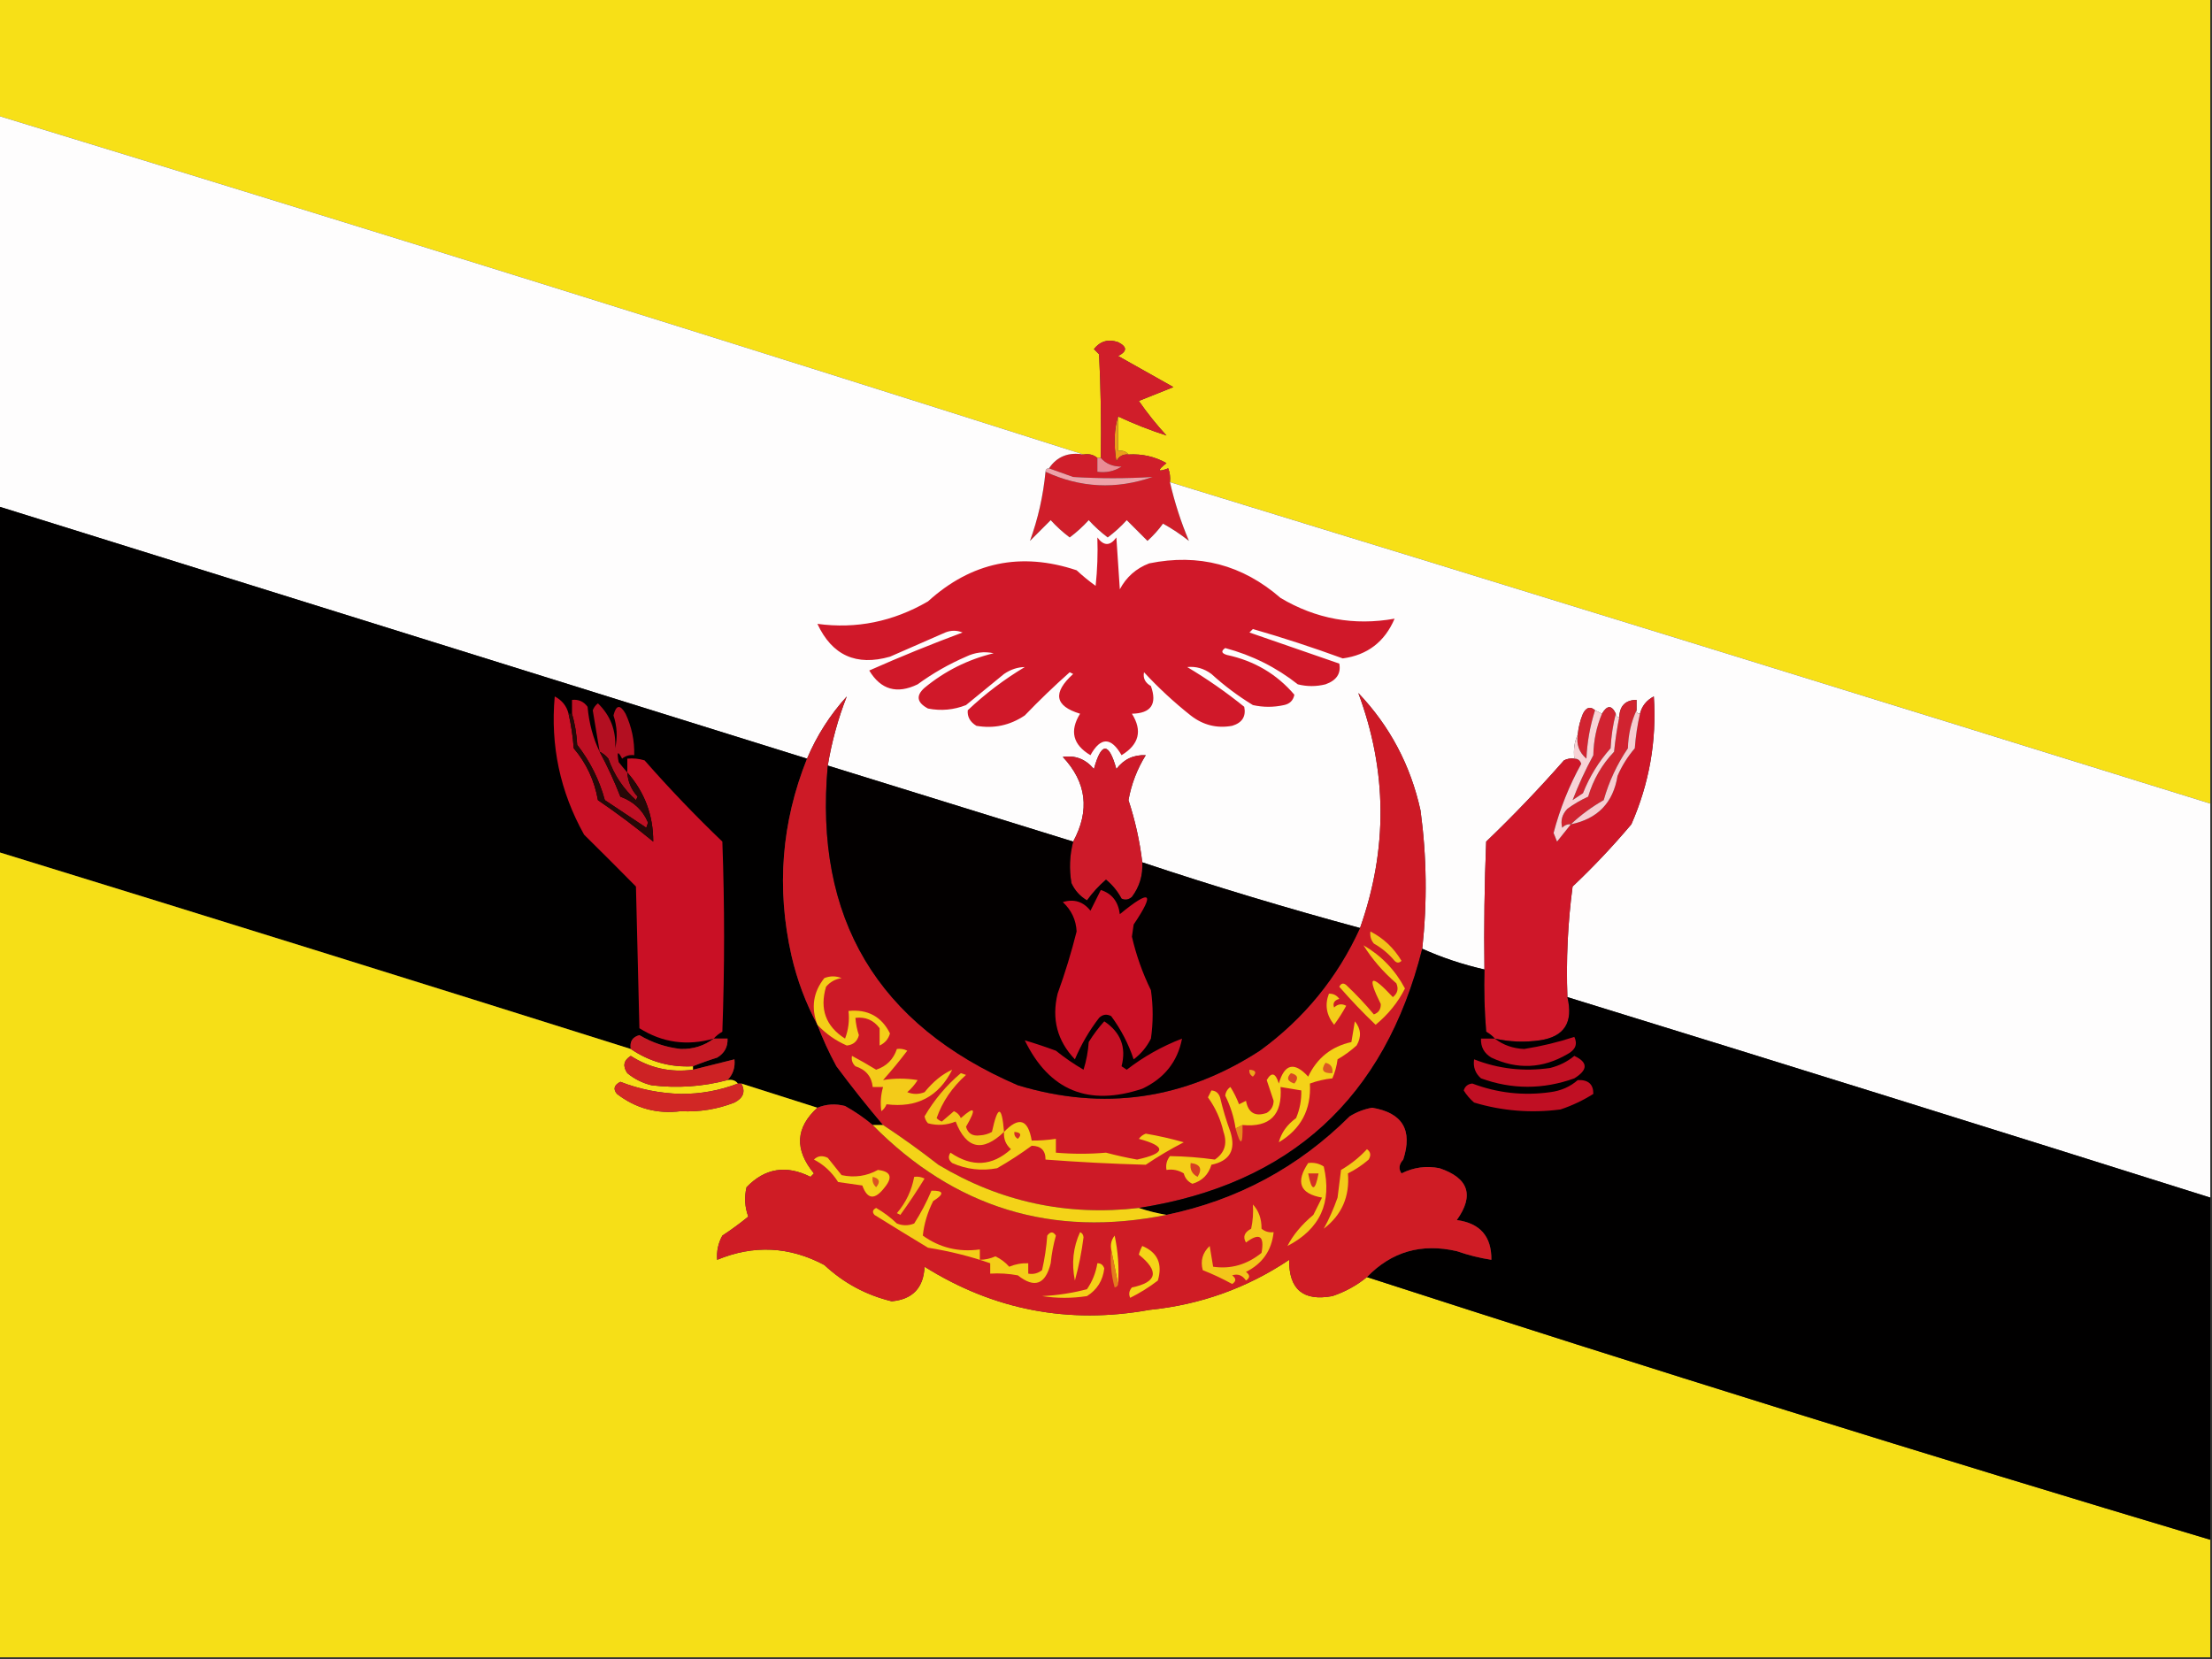 <?xml version="1.0" encoding="UTF-8"?>
<!DOCTYPE svg PUBLIC "-//W3C//DTD SVG 1.1//EN" "http://www.w3.org/Graphics/SVG/1.1/DTD/svg11.dtd">
<svg xmlns="http://www.w3.org/2000/svg" version="1.1" width="640px" height="480px" style="shape-rendering:geometricPrecision; text-rendering:geometricPrecision; image-rendering:optimizeQuality; fill-rule:evenodd; clip-rule:evenodd" xmlns:xlink="http://www.w3.org/1999/xlink">
<rect width="100%" height="100%" fill="#333333" stroke="none"/>
<g><path style="opacity:1" fill="#f7e017" d="M -0.5,-0.5 C 212.833,-0.5 426.167,-0.5 639.5,-0.5C 639.5,77.167 639.5,154.833 639.5,232.5C 539.221,201.296 438.888,170.296 338.5,139.5C 338.657,138.127 338.49,136.793 338,135.5C 334.89,136.673 334.723,136.173 337.5,134C 334.124,132.101 330.457,131.268 326.5,131.5C 325.791,130.596 324.791,130.263 323.5,130.5C 323.5,127.167 323.5,123.833 323.5,120.5C 328.144,122.665 332.811,124.499 337.5,126C 334.593,122.849 331.926,119.516 329.5,116C 332.833,114.667 336.167,113.333 339.5,112C 334.167,109 328.833,106 323.5,103C 326.167,101.667 326.167,100.333 323.5,99C 320.672,98.031 318.338,98.697 316.5,101C 317,101.5 317.5,102 318,102.5C 318.5,112.494 318.666,122.494 318.5,132.5C 318.167,132.5 317.833,132.5 317.5,132.5C 316.432,131.566 315.099,131.232 313.5,131.5C 209.111,98.261 104.444,65.594 -0.5,33.5C -0.5,22.167 -0.5,10.833 -0.5,-0.5 Z"/></g>
<g><path style="opacity:1" fill="#ea9e1b" d="M 323.5,120.5 C 323.5,123.833 323.5,127.167 323.5,130.5C 324.791,130.263 325.791,130.596 326.5,131.5C 324.876,131.36 323.71,132.027 323,133.5C 322.19,128.403 322.357,124.069 323.5,120.5 Z"/></g>
<g><path style="opacity:1" fill="#d01e2a" d="M 323.5,120.5 C 322.357,124.069 322.19,128.403 323,133.5C 323.71,132.027 324.876,131.36 326.5,131.5C 330.457,131.268 334.124,132.101 337.5,134C 334.723,136.173 334.89,136.673 338,135.5C 338.49,136.793 338.657,138.127 338.5,139.5C 339.88,145.468 341.713,151.135 344,156.5C 341.636,154.637 339.136,152.971 336.5,151.5C 335.185,153.316 333.685,154.983 332,156.5C 330,154.5 328,152.5 326,150.5C 324.316,152.351 322.483,154.018 320.5,155.5C 318.517,154.018 316.684,152.351 315,150.5C 313.316,152.351 311.483,154.018 309.5,155.5C 307.517,154.018 305.684,152.351 304,150.5C 302,152.5 300,154.5 298,156.5C 300.329,150.123 301.829,143.456 302.5,136.5C 312.608,141.174 322.942,141.674 333.5,138C 325.864,138.478 318.197,138.478 310.5,138C 308.146,137.153 305.812,136.32 303.5,135.5C 305.813,132.083 309.146,130.749 313.5,131.5C 315.099,131.232 316.432,131.566 317.5,132.5C 317.5,133.833 317.5,135.167 317.5,136.5C 320.073,136.852 322.406,136.352 324.5,135C 321.949,134.998 319.949,134.164 318.5,132.5C 318.666,122.494 318.5,112.494 318,102.5C 317.5,102 317,101.5 316.5,101C 318.338,98.697 320.672,98.031 323.5,99C 326.167,100.333 326.167,101.667 323.5,103C 328.833,106 334.167,109 339.5,112C 336.167,113.333 332.833,114.667 329.5,116C 331.926,119.516 334.593,122.849 337.5,126C 332.811,124.499 328.144,122.665 323.5,120.5 Z"/></g>
<g><path style="opacity:1" fill="#ea8c95" d="M 317.5,132.5 C 317.833,132.5 318.167,132.5 318.5,132.5C 319.949,134.164 321.949,134.998 324.5,135C 322.406,136.352 320.073,136.852 317.5,136.5C 317.5,135.167 317.5,133.833 317.5,132.5 Z"/></g>
<g><path style="opacity:1" fill="#eea2a9" d="M 302.5,136.5 C 302.5,135.833 302.833,135.5 303.5,135.5C 305.812,136.32 308.146,137.153 310.5,138C 318.197,138.478 325.864,138.478 333.5,138C 322.942,141.674 312.608,141.174 302.5,136.5 Z"/></g>
<g><path style="opacity:1" fill="#fefdfd" d="M -0.5,33.5 C 104.444,65.594 209.111,98.261 313.5,131.5C 309.146,130.749 305.813,132.083 303.5,135.5C 302.833,135.5 302.5,135.833 302.5,136.5C 301.829,143.456 300.329,150.123 298,156.5C 300,154.5 302,152.5 304,150.5C 305.684,152.351 307.517,154.018 309.5,155.5C 311.483,154.018 313.316,152.351 315,150.5C 316.684,152.351 318.517,154.018 320.5,155.5C 322.483,154.018 324.316,152.351 326,150.5C 328,152.5 330,154.5 332,156.5C 333.685,154.983 335.185,153.316 336.5,151.5C 339.136,152.971 341.636,154.637 344,156.5C 341.713,151.135 339.88,145.468 338.5,139.5C 438.888,170.296 539.221,201.296 639.5,232.5C 639.5,270.5 639.5,308.5 639.5,346.5C 577.576,326.97 515.576,307.637 453.5,288.5C 453.097,277.769 453.597,267.102 455,256.5C 460.977,250.855 466.643,244.855 472,238.5C 477.196,226.658 479.362,214.324 478.5,201.5C 476.389,202.605 475.055,204.271 474.5,206.5C 473.833,206.5 473.5,206.167 473.5,205.5C 473.5,204.5 473.5,203.5 473.5,202.5C 470.298,202.537 468.632,204.203 468.5,207.5C 467.833,207.5 467.5,207.167 467.5,206.5C 466.335,203.978 465.002,203.978 463.5,206.5C 462.833,206.167 462.167,205.833 461.5,205.5C 460.12,204.294 458.953,204.627 458,206.5C 457.187,208.436 456.687,210.436 456.5,212.5C 455.532,214.607 455.198,216.941 455.5,219.5C 454.448,219.351 453.448,219.517 452.5,220C 445.309,228.189 437.809,236.023 430,243.5C 429.5,255.829 429.333,268.162 429.5,280.5C 423.215,279.072 417.215,277.072 411.5,274.5C 412.97,261.149 412.804,247.815 411,234.5C 408.135,221.434 402.135,210.101 393,200.5C 401.396,223.037 401.563,245.704 393.5,268.5C 372.32,262.773 351.32,256.44 330.5,249.5C 329.766,243.366 328.433,237.366 326.5,231.5C 327.367,226.781 329.034,222.447 331.5,218.5C 327.975,218.346 325.141,219.679 323,222.5C 320.819,214.659 318.653,214.659 316.5,222.5C 314.105,219.631 311.105,218.464 307.5,219C 314.386,226.334 315.386,234.5 310.5,243.5C 286.833,236.167 263.167,228.833 239.5,221.5C 240.661,214.535 242.494,207.869 245,201.5C 240.154,206.848 236.32,212.848 233.5,219.5C 155.516,195.17 77.516,170.836 -0.5,146.5C -0.5,108.833 -0.5,71.167 -0.5,33.5 Z"/></g>
<g><path style="opacity:1" fill="#010000" d="M -0.5,146.5 C 77.516,170.836 155.516,195.17 233.5,219.5C 226.102,237.961 224.602,256.961 229,276.5C 230.638,283.593 233.138,290.259 236.5,296.5C 238.021,300.559 239.854,304.559 242,308.5C 246.333,314.33 250.833,319.996 255.5,325.5C 254.5,325.5 253.5,325.5 252.5,325.5C 250.036,323.43 247.369,321.596 244.5,320C 241.739,319.278 239.073,319.445 236.5,320.5C 229.251,318.196 221.917,315.863 214.5,313.5C 214.167,313.5 213.833,313.5 213.5,313.5C 212.791,312.596 211.791,312.263 210.5,312.5C 212.081,310.858 212.747,308.858 212.5,306.5C 208.5,307.5 204.5,308.5 200.5,309.5C 200.5,309.167 200.5,308.833 200.5,308.5C 202.767,307.577 205.1,306.744 207.5,306C 209.607,304.736 210.607,302.903 210.5,300.5C 209.167,300.5 207.833,300.5 206.5,300.5C 203.777,302.573 200.61,303.573 197,303.5C 192.735,303.038 188.735,301.704 185,299.5C 182.98,300.032 182.147,301.365 182.5,303.5C 121.561,284.298 60.561,265.298 -0.5,246.5C -0.5,213.167 -0.5,179.833 -0.5,146.5 Z"/></g>
<g><path style="opacity:1" fill="#d01829" d="M 317.5,155.5 C 319.357,158.018 321.19,158.018 323,155.5C 323.333,160.5 323.667,165.5 324,170.5C 325.892,166.942 328.725,164.442 332.5,163C 346.818,160.079 359.484,163.413 370.5,173C 380.762,179.096 391.762,181.096 403.5,179C 400.636,185.706 395.636,189.539 388.5,190.5C 379.866,187.338 371.2,184.505 362.5,182C 362.167,182.333 361.833,182.667 361.5,183C 370.181,186.009 378.847,189.009 387.5,192C 388.041,194.865 386.707,196.865 383.5,198C 380.833,198.667 378.167,198.667 375.5,198C 369.263,193.081 362.263,189.581 354.5,187.5C 353.226,188.359 353.392,189.026 355,189.5C 362.898,191.191 369.398,195.024 374.5,201C 374.18,202.653 373.18,203.653 371.5,204C 368.5,204.667 365.5,204.667 362.5,204C 358.217,201.385 354.217,198.385 350.5,195C 348.35,193.41 346.017,192.743 343.5,193C 349.276,196.444 354.776,200.277 360,204.5C 360.561,207.298 359.394,209.131 356.5,210C 352.091,210.805 348.091,209.805 344.5,207C 339.699,203.201 335.199,199.034 331,194.5C 330.655,196.201 331.322,197.534 333,198.5C 334.856,203.735 333.022,206.401 327.5,206.5C 330.581,211.414 329.581,215.414 324.5,218.5C 321.448,213.191 318.448,213.191 315.5,218.5C 310.412,215.48 309.412,211.48 312.5,206.5C 305.157,204.279 304.49,200.446 310.5,195C 310.167,194.833 309.833,194.667 309.5,194.5C 305.015,198.485 300.682,202.651 296.5,207C 292.211,209.877 287.544,210.877 282.5,210C 280.671,208.887 279.837,207.387 280,205.5C 285.051,200.726 290.551,196.56 296.5,193C 294.402,193.032 292.402,193.699 290.5,195C 286.833,198 283.167,201 279.5,204C 275.928,205.405 272.261,205.738 268.5,205C 265.27,203.276 264.936,201.276 267.5,199C 273.372,194.149 280.038,190.816 287.5,189C 284.743,188.416 282.077,188.75 279.5,190C 274.508,192.161 269.841,194.828 265.5,198C 259.516,200.9 254.849,199.567 251.5,194C 260.386,190.057 269.386,186.39 278.5,183C 276.833,182.333 275.167,182.333 273.5,183C 268.167,185.333 262.833,187.667 257.5,190C 247.746,192.788 240.746,189.621 236.5,180.5C 247.745,182.029 258.412,179.863 268.5,174C 281.048,162.614 295.382,159.614 311.5,165C 313.241,166.62 315.075,168.12 317,169.5C 317.499,164.845 317.666,160.179 317.5,155.5 Z"/></g>
<g><path style="opacity:1" fill="#c91025" d="M 164.5,206.5 C 165.252,209.747 165.752,213.081 166,216.5C 169.673,220.847 172.006,225.847 173,231.5C 178.512,235.257 183.846,239.257 189,243.5C 189.017,235.872 186.517,229.205 181.5,223.5C 181.5,222.167 181.5,220.833 181.5,219.5C 183.199,219.34 184.866,219.506 186.5,220C 193.691,228.189 201.191,236.023 209,243.5C 209.667,261.833 209.667,280.167 209,298.5C 208.005,299.066 207.172,299.733 206.5,300.5C 198.823,302.685 191.656,301.685 185,297.5C 184.667,283.833 184.333,270.167 184,256.5C 179.086,251.517 174.086,246.517 169,241.5C 162.055,229.062 159.222,215.728 160.5,201.5C 162.611,202.605 163.945,204.271 164.5,206.5 Z"/></g>
<g><path style="opacity:1" fill="#bf0f23" d="M 173.5,217.5 C 175.748,221.666 177.748,226 179.5,230.5C 183.308,231.884 185.975,234.384 187.5,238C 187.333,238.5 187.167,239 187,239.5C 183,236.833 179,234.167 175,231.5C 173.393,225.619 170.726,220.286 167,215.5C 166.819,212.305 166.319,209.305 165.5,206.5C 165.5,205.167 165.5,203.833 165.5,202.5C 167.39,202.297 168.89,202.963 170,204.5C 170.439,209.283 171.605,213.617 173.5,217.5 Z"/></g>
<g><path style="opacity:1" fill="#d12330" d="M 473.5,205.5 C 471.941,208.868 471.108,212.535 471,216.5C 467.858,221.118 465.524,226.118 464,231.5C 460.499,233.488 457.332,235.822 454.5,238.5C 453.504,238.414 452.671,238.748 452,239.5C 451.464,237.433 451.964,235.599 453.5,234C 455.37,232.634 457.37,231.467 459.5,230.5C 460.973,225.55 463.473,221.217 467,217.5C 467.339,214.12 467.839,210.787 468.5,207.5C 468.632,204.203 470.298,202.537 473.5,202.5C 473.5,203.5 473.5,204.5 473.5,205.5 Z"/></g>
<g><path style="opacity:1" fill="#cf1729" d="M 453.5,288.5 C 455.266,295.815 452.599,299.982 445.5,301C 441.129,301.629 436.796,301.463 432.5,300.5C 431.828,299.733 430.995,299.066 430,298.5C 429.501,292.509 429.334,286.509 429.5,280.5C 429.333,268.162 429.5,255.829 430,243.5C 437.809,236.023 445.309,228.189 452.5,220C 453.448,219.517 454.448,219.351 455.5,219.5C 456.497,219.47 457.164,219.97 457.5,221C 454.008,227.321 451.341,233.987 449.5,241C 449.833,241.833 450.167,242.667 450.5,243.5C 451.857,241.814 453.19,240.148 454.5,238.5C 462.252,236.916 466.752,232.249 468,224.5C 469.271,221.567 470.938,218.901 473,216.5C 473.248,213.081 473.748,209.747 474.5,206.5C 475.055,204.271 476.389,202.605 478.5,201.5C 479.362,214.324 477.196,226.658 472,238.5C 466.643,244.855 460.977,250.855 455,256.5C 453.597,267.102 453.097,277.769 453.5,288.5 Z"/></g>
<g><path style="opacity:1" fill="#d22331" d="M 467.5,206.5 C 466.679,209.641 466.179,212.975 466,216.5C 462.581,220.331 459.914,224.665 458,229.5C 457,230.167 456,230.833 455,231.5C 456.665,227.16 458.665,222.826 461,218.5C 461.074,214.278 461.908,210.278 463.5,206.5C 465.002,203.978 466.335,203.978 467.5,206.5 Z"/></g>
<g><path style="opacity:1" fill="#b30f21" d="M 181.5,223.5 C 181.673,226.179 182.673,228.513 184.5,230.5C 184.333,230.833 184.167,231.167 184,231.5C 180.368,228.263 177.701,224.263 176,219.5C 175.292,218.619 174.458,217.953 173.5,217.5C 172.834,213.53 172.168,209.53 171.5,205.5C 171.808,204.692 172.308,204.025 173,203.5C 176.618,207.012 178.285,211.345 178,216.5C 178.703,213.287 178.536,210.121 177.5,207C 178.254,203.912 179.42,203.746 181,206.5C 182.772,210.313 183.605,214.313 183.5,218.5C 182.178,218.33 181.011,218.663 180,219.5C 178.753,217.119 178.42,217.453 179,220.5C 179.852,221.571 180.685,222.571 181.5,223.5 Z"/></g>
<g><path style="opacity:1" fill="#d22431" d="M 461.5,205.5 C 460.051,210.028 459.217,214.695 459,219.5C 456.863,217.679 456.03,215.346 456.5,212.5C 456.687,210.436 457.187,208.436 458,206.5C 458.953,204.627 460.12,204.294 461.5,205.5 Z"/></g>
<g><path style="opacity:1" fill="#cd1a26" d="M 411.5,274.5 C 400.652,317.687 373.318,342.687 329.5,349.5C 308.727,351.912 289.393,347.746 271.5,337C 266.265,332.916 260.931,329.083 255.5,325.5C 250.833,319.996 246.333,314.33 242,308.5C 239.854,304.559 238.021,300.559 236.5,296.5C 233.138,290.259 230.638,283.593 229,276.5C 224.602,256.961 226.102,237.961 233.5,219.5C 236.32,212.848 240.154,206.848 245,201.5C 242.494,207.869 240.661,214.535 239.5,221.5C 235.494,265.652 253.827,296.486 294.5,314C 319.284,321.507 342.618,318.174 364.5,304C 377.285,294.715 386.952,282.881 393.5,268.5C 401.563,245.704 401.396,223.037 393,200.5C 402.135,210.101 408.135,221.434 411,234.5C 412.804,247.815 412.97,261.149 411.5,274.5 Z"/></g>
<g><path style="opacity:1" fill="#cd1a29" d="M 330.5,249.5 C 330.704,253.22 329.704,256.553 327.5,259.5C 326.549,260.326 325.549,260.492 324.5,260C 323.378,257.876 321.878,256.043 320,254.5C 317.943,256.269 316.11,258.269 314.5,260.5C 312.473,259.307 310.973,257.64 310,255.5C 309.306,251.446 309.473,247.446 310.5,243.5C 315.386,234.5 314.386,226.334 307.5,219C 311.105,218.464 314.105,219.631 316.5,222.5C 318.653,214.659 320.819,214.659 323,222.5C 325.141,219.679 327.975,218.346 331.5,218.5C 329.034,222.447 327.367,226.781 326.5,231.5C 328.433,237.366 329.766,243.366 330.5,249.5 Z"/></g>
<g><path style="opacity:1" fill="#f8d3d6" d="M 461.5,205.5 C 462.167,205.833 462.833,206.167 463.5,206.5C 461.908,210.278 461.074,214.278 461,218.5C 458.665,222.826 456.665,227.16 455,231.5C 456,230.833 457,230.167 458,229.5C 459.914,224.665 462.581,220.331 466,216.5C 466.179,212.975 466.679,209.641 467.5,206.5C 467.5,207.167 467.833,207.5 468.5,207.5C 467.839,210.787 467.339,214.12 467,217.5C 463.473,221.217 460.973,225.55 459.5,230.5C 457.37,231.467 455.37,232.634 453.5,234C 451.964,235.599 451.464,237.433 452,239.5C 452.671,238.748 453.504,238.414 454.5,238.5C 453.19,240.148 451.857,241.814 450.5,243.5C 450.167,242.667 449.833,241.833 449.5,241C 451.341,233.987 454.008,227.321 457.5,221C 457.164,219.97 456.497,219.47 455.5,219.5C 455.198,216.941 455.532,214.607 456.5,212.5C 456.03,215.346 456.863,217.679 459,219.5C 459.217,214.695 460.051,210.028 461.5,205.5 Z"/></g>
<g><path style="opacity:1" fill="#030000" d="M 239.5,221.5 C 263.167,228.833 286.833,236.167 310.5,243.5C 309.473,247.446 309.306,251.446 310,255.5C 310.973,257.64 312.473,259.307 314.5,260.5C 316.11,258.269 317.943,256.269 320,254.5C 321.878,256.043 323.378,257.876 324.5,260C 325.549,260.492 326.549,260.326 327.5,259.5C 329.704,256.553 330.704,253.22 330.5,249.5C 351.32,256.44 372.32,262.773 393.5,268.5C 386.952,282.881 377.285,294.715 364.5,304C 342.618,318.174 319.284,321.507 294.5,314C 253.827,296.486 235.494,265.652 239.5,221.5 Z"/></g>
<g><path style="opacity:1" fill="#f6ccd0" d="M 473.5,205.5 C 473.5,206.167 473.833,206.5 474.5,206.5C 473.748,209.747 473.248,213.081 473,216.5C 470.938,218.901 469.271,221.567 468,224.5C 466.752,232.249 462.252,236.916 454.5,238.5C 457.332,235.822 460.499,233.488 464,231.5C 465.524,226.118 467.858,221.118 471,216.5C 471.108,212.535 471.941,208.868 473.5,205.5 Z"/></g>
<g><path style="opacity:1" fill="#270807" d="M 164.5,206.5 C 164.833,206.5 165.167,206.5 165.5,206.5C 166.319,209.305 166.819,212.305 167,215.5C 170.726,220.286 173.393,225.619 175,231.5C 179,234.167 183,236.833 187,239.5C 187.167,239 187.333,238.5 187.5,238C 185.975,234.384 183.308,231.884 179.5,230.5C 177.748,226 175.748,221.666 173.5,217.5C 174.458,217.953 175.292,218.619 176,219.5C 177.701,224.263 180.368,228.263 184,231.5C 184.167,231.167 184.333,230.833 184.5,230.5C 182.673,228.513 181.673,226.179 181.5,223.5C 186.517,229.205 189.017,235.872 189,243.5C 183.846,239.257 178.512,235.257 173,231.5C 172.006,225.847 169.673,220.847 166,216.5C 165.752,213.081 165.252,209.747 164.5,206.5 Z"/></g>
<g><path style="opacity:1" fill="#f6df17" d="M -0.5,246.5 C 60.561,265.298 121.561,284.298 182.5,303.5C 187.921,307.195 193.921,308.862 200.5,308.5C 200.5,308.833 200.5,309.167 200.5,309.5C 193.982,310.365 187.982,309.032 182.5,305.5C 180.429,306.786 180.096,308.453 181.5,310.5C 183.554,312.194 185.888,313.361 188.5,314C 195.959,314.909 203.292,314.409 210.5,312.5C 211.791,312.263 212.791,312.596 213.5,313.5C 208.204,315.531 202.704,316.531 197,316.5C 190.86,316.329 185.027,315.162 179.5,313C 177.665,313.928 177.332,315.094 178.5,316.5C 183.948,320.703 190.115,322.37 197,321.5C 202.362,321.781 207.529,320.947 212.5,319C 215.082,317.662 215.749,315.829 214.5,313.5C 221.917,315.863 229.251,318.196 236.5,320.5C 230.164,326.275 229.831,332.608 235.5,339.5C 235.167,339.833 234.833,340.167 234.5,340.5C 227.476,336.978 221.309,337.978 216,343.5C 215.316,346.38 215.483,349.213 216.5,352C 214.119,353.946 211.619,355.779 209,357.5C 207.798,359.677 207.298,362.011 207.5,364.5C 218.054,360.119 228.387,360.619 238.5,366C 244.107,371.219 250.607,374.719 258,376.5C 264.052,375.948 267.218,372.614 267.5,366.5C 287.513,379.038 309.179,383.205 332.5,379C 347.294,377.515 360.794,372.682 373,364.5C 372.895,373.06 377.061,376.56 385.5,375C 389.229,373.745 392.562,371.912 395.5,369.5C 476.533,395.759 557.866,421.092 639.5,445.5C 639.5,456.833 639.5,468.167 639.5,479.5C 426.167,479.5 212.833,479.5 -0.5,479.5C -0.5,401.833 -0.5,324.167 -0.5,246.5 Z"/></g>
<g><path style="opacity:1" fill="#ca1025" d="M 318.5,257.5 C 321.714,258.528 323.548,260.862 324,264.5C 332.965,257.138 334.299,258.138 328,267.5C 327.833,268.667 327.667,269.833 327.5,271C 328.732,276.361 330.565,281.528 333,286.5C 333.667,291.167 333.667,295.833 333,300.5C 331.799,302.909 330.133,304.909 328,306.5C 326.506,302.014 324.34,297.847 321.5,294C 320.216,293.316 319.049,293.483 318,294.5C 315.148,298.204 312.815,302.204 311,306.5C 305.896,301.161 304.229,294.828 306,287.5C 308.146,281.565 309.979,275.565 311.5,269.5C 311.334,266.153 310,263.319 307.5,261C 310.742,260.014 313.408,260.848 315.5,263.5C 316.509,261.482 317.509,259.482 318.5,257.5 Z"/></g>
<g><path style="opacity:1" fill="#f2c319" d="M 396.5,269.5 C 400.287,271.452 403.287,274.286 405.5,278C 404.833,278.667 404.167,278.667 403.5,278C 401.792,275.957 399.792,274.29 397.5,273C 396.663,271.989 396.33,270.822 396.5,269.5 Z"/></g>
<g><path style="opacity:1" fill="#010000" d="M 411.5,274.5 C 417.215,277.072 423.215,279.072 429.5,280.5C 429.334,286.509 429.501,292.509 430,298.5C 430.995,299.066 431.828,299.733 432.5,300.5C 436.796,301.463 441.129,301.629 445.5,301C 452.599,299.982 455.266,295.815 453.5,288.5C 515.576,307.637 577.576,326.97 639.5,346.5C 639.5,379.5 639.5,412.5 639.5,445.5C 557.866,421.092 476.533,395.759 395.5,369.5C 402.611,362.137 411.277,359.637 421.5,362C 424.777,363.143 428.11,363.977 431.5,364.5C 431.584,357.748 428.251,353.915 421.5,353C 426.596,345.846 424.93,340.846 416.5,338C 412.668,337.238 409.002,337.738 405.5,339.5C 404.592,338.21 404.759,336.877 406,335.5C 408.78,326.959 405.78,321.959 397,320.5C 394.679,320.909 392.513,321.743 390.5,323C 375.673,337.747 358.006,347.247 337.5,351.5C 334.779,351.037 332.112,350.371 329.5,349.5C 373.318,342.687 400.652,317.687 411.5,274.5 Z"/></g>
<g><path style="opacity:1" fill="#f3cc18" d="M 394.5,273.5 C 399.683,276.517 403.683,280.683 406.5,286C 404.439,290.068 401.605,293.568 398,296.5C 394.318,292.985 390.818,289.318 387.5,285.5C 388.002,284.479 388.668,284.312 389.5,285C 392.378,287.709 395.044,290.542 397.5,293.5C 398.881,293 399.547,292 399.5,290.5C 395.402,282.255 396.568,281.588 403,288.5C 404.365,287.407 404.699,286.074 404,284.5C 400.132,281.155 396.966,277.488 394.5,273.5 Z"/></g>
<g><path style="opacity:1" fill="#f3cd19" d="M 384.5,287.5 C 385.756,287.461 386.756,287.961 387.5,289C 386.044,289.423 385.544,290.256 386,291.5C 387.049,290.483 388.216,290.316 389.5,291C 388.458,292.918 387.292,294.751 386,296.5C 383.755,293.688 383.255,290.688 384.5,287.5 Z"/></g>
<g><path style="opacity:1" fill="#f4ce18" d="M 236.5,296.5 C 234.611,291.551 235.278,287.051 238.5,283C 240.167,282.333 241.833,282.333 243.5,283C 241.671,283.273 240.171,284.107 239,285.5C 237.092,291.949 238.925,296.949 244.5,300.5C 245.48,297.914 245.813,295.247 245.5,292.5C 251.053,291.951 255.053,294.118 257.5,299C 257.046,300.622 256.046,301.788 254.5,302.5C 254.5,300.833 254.5,299.167 254.5,297.5C 252.754,295.146 250.421,294.146 247.5,294.5C 247.62,296.199 247.954,297.865 248.5,299.5C 248.048,301.312 246.882,302.312 245,302.5C 241.743,301.073 238.91,299.073 236.5,296.5 Z"/></g>
<g><path style="opacity:1" fill="#c51024" d="M 319.5,295.5 C 324.262,298.684 325.929,303.017 324.5,308.5C 325,308.833 325.5,309.167 326,309.5C 330.864,305.733 336.197,302.733 342,300.5C 340.723,307.157 336.89,311.99 330.5,315C 314.917,320.198 303.583,315.532 296.5,301C 299.434,301.868 302.434,302.868 305.5,304C 308.029,306.029 310.696,307.862 313.5,309.5C 314.318,306.893 314.818,304.226 315,301.5C 316.332,299.34 317.832,297.34 319.5,295.5 Z"/></g>
<g><path style="opacity:1" fill="#c61924" d="M 206.5,300.5 C 207.833,300.5 209.167,300.5 210.5,300.5C 210.607,302.903 209.607,304.736 207.5,306C 205.1,306.744 202.767,307.577 200.5,308.5C 193.921,308.862 187.921,307.195 182.5,303.5C 182.147,301.365 182.98,300.032 185,299.5C 188.735,301.704 192.735,303.038 197,303.5C 200.61,303.573 203.777,302.573 206.5,300.5 Z"/></g>
<g><path style="opacity:1" fill="#c00f23" d="M 432.5,300.5 C 434.925,302.366 437.759,303.366 441,303.5C 446.04,302.698 450.873,301.531 455.5,300C 456.5,302.091 455.833,303.757 453.5,305C 446.328,309.184 438.995,309.518 431.5,306C 429.393,304.736 428.393,302.903 428.5,300.5C 429.833,300.5 431.167,300.5 432.5,300.5 Z"/></g>
<g><path style="opacity:1" fill="#cd2224" d="M 200.5,309.5 C 204.5,308.5 208.5,307.5 212.5,306.5C 212.747,308.858 212.081,310.858 210.5,312.5C 203.292,314.409 195.959,314.909 188.5,314C 185.888,313.361 183.554,312.194 181.5,310.5C 180.096,308.453 180.429,306.786 182.5,305.5C 187.982,309.032 193.982,310.365 200.5,309.5 Z"/></g>
<g><path style="opacity:1" fill="#c11023" d="M 455.5,305.5 C 459.483,307.368 459.483,309.534 455.5,312C 446.46,315.25 437.46,315.25 428.5,312C 426.845,310.556 426.178,308.722 426.5,306.5C 433.57,309.269 440.903,310.102 448.5,309C 451.174,308.33 453.507,307.163 455.5,305.5 Z"/></g>
<g><path style="opacity:1" fill="#f4d218" d="M 359.5,325.5 C 358.833,325.833 358.167,326.167 357.5,326.5C 357.007,323.188 356.007,320.021 354.5,317C 354.63,315.941 355.13,315.108 356,314.5C 356.98,316.059 357.813,317.726 358.5,319.5C 359.167,319.167 359.833,318.833 360.5,318.5C 361.173,321.997 363.173,323.163 366.5,322C 367.804,321.196 368.471,320.029 368.5,318.5C 367.833,316.5 367.167,314.5 366.5,312.5C 367.9,310.075 369.066,310.408 370,313.5C 371.652,307.782 374.485,307.116 378.5,311.5C 381.051,306.112 385.218,302.779 391,301.5C 391.333,299.5 391.667,297.5 392,295.5C 393.797,297.674 393.964,300.007 392.5,302.5C 390.807,304.027 388.973,305.36 387,306.5C 386.749,308.433 386.249,310.266 385.5,312C 383.236,312.236 381.069,312.736 379,313.5C 379.404,321.027 376.404,326.694 370,330.5C 370.72,327.735 372.387,325.401 375,323.5C 376.079,320.937 376.579,318.271 376.5,315.5C 374.5,315.167 372.5,314.833 370.5,314.5C 371.082,322.585 367.416,326.251 359.5,325.5 Z"/></g>
<g><path style="opacity:1" fill="#db5923" d="M 383.5,307.5 C 385.048,307.821 385.715,308.821 385.5,310.5C 382.752,310.598 382.086,309.598 383.5,307.5 Z"/></g>
<g><path style="opacity:1" fill="#eba61b" d="M 361.5,309.5 C 363.337,309.639 363.67,310.306 362.5,311.5C 361.702,311.043 361.369,310.376 361.5,309.5 Z"/></g>
<g><path style="opacity:1" fill="#d84723" d="M 373.5,310.5 C 375.465,310.948 375.798,311.948 374.5,313.5C 372.481,312.867 372.147,311.867 373.5,310.5 Z"/></g>
<g><path style="opacity:1" fill="#d12725" d="M 213.5,313.5 C 213.833,313.5 214.167,313.5 214.5,313.5C 215.749,315.829 215.082,317.662 212.5,319C 207.529,320.947 202.362,321.781 197,321.5C 190.115,322.37 183.948,320.703 178.5,316.5C 177.332,315.094 177.665,313.928 179.5,313C 185.027,315.162 190.86,316.329 197,316.5C 202.704,316.531 208.204,315.531 213.5,313.5 Z"/></g>
<g><path style="opacity:1" fill="#c00f23" d="M 456.5,312.5 C 459.524,312.364 461.024,313.698 461,316.5C 458.022,318.382 454.855,319.882 451.5,321C 442.99,322.114 434.656,321.448 426.5,319C 425.313,317.981 424.313,316.814 423.5,315.5C 423.887,314.28 424.72,313.613 426,313.5C 433.262,316.246 440.762,317.079 448.5,316C 451.599,315.613 454.266,314.446 456.5,312.5 Z"/></g>
<g><path style="opacity:1" fill="#f3cb19" d="M 259.5,303.5 C 260.552,303.351 261.552,303.517 262.5,304C 260.286,306.925 257.953,309.759 255.5,312.5C 258.72,311.946 262.053,311.946 265.5,312.5C 264.687,313.814 263.687,314.981 262.5,316C 264.167,316.667 265.833,316.667 267.5,316C 270.013,312.918 272.679,310.751 275.5,309.5C 271.607,317.282 265.273,320.615 256.5,319.5C 256.192,320.308 255.692,320.975 255,321.5C 254.666,319.153 254.833,316.819 255.5,314.5C 254.5,314.5 253.5,314.5 252.5,314.5C 252.2,311.482 250.533,309.482 247.5,308.5C 246.614,307.675 246.281,306.675 246.5,305.5C 248.82,306.724 251.153,308.058 253.5,309.5C 256.492,308.508 258.492,306.508 259.5,303.5 Z"/></g>
<g><path style="opacity:1" fill="#cf1c25" d="M 252.5,325.5 C 276.173,349.5 304.506,358.167 337.5,351.5C 358.006,347.247 375.673,337.747 390.5,323C 392.513,321.743 394.679,320.909 397,320.5C 405.78,321.959 408.78,326.959 406,335.5C 404.759,336.877 404.592,338.21 405.5,339.5C 409.002,337.738 412.668,337.238 416.5,338C 424.93,340.846 426.596,345.846 421.5,353C 428.251,353.915 431.584,357.748 431.5,364.5C 428.11,363.977 424.777,363.143 421.5,362C 411.277,359.637 402.611,362.137 395.5,369.5C 392.562,371.912 389.229,373.745 385.5,375C 377.061,376.56 372.895,373.06 373,364.5C 360.794,372.682 347.294,377.515 332.5,379C 309.179,383.205 287.513,379.038 267.5,366.5C 267.218,372.614 264.052,375.948 258,376.5C 250.607,374.719 244.107,371.219 238.5,366C 228.387,360.619 218.054,360.119 207.5,364.5C 207.298,362.011 207.798,359.677 209,357.5C 211.619,355.779 214.119,353.946 216.5,352C 215.483,349.213 215.316,346.38 216,343.5C 221.309,337.978 227.476,336.978 234.5,340.5C 234.833,340.167 235.167,339.833 235.5,339.5C 229.831,332.608 230.164,326.275 236.5,320.5C 239.073,319.445 241.739,319.278 244.5,320C 247.369,321.596 250.036,323.43 252.5,325.5 Z"/></g>
<g><path style="opacity:1" fill="#f2c619" d="M 290.5,327.5 C 284.271,333.442 279.604,332.442 276.5,324.5C 273.897,325.562 271.23,325.728 268.5,325C 267.978,324.439 267.645,323.772 267.5,323C 270.307,318.198 273.807,314.031 278,310.5C 278.5,310.667 279,310.833 279.5,311C 275.473,314.615 272.64,318.782 271,323.5C 271.414,323.957 271.914,324.291 272.5,324.5C 273.665,323.509 274.832,322.509 276,321.5C 276.945,321.905 277.612,322.572 278,323.5C 282.107,319.825 282.607,320.659 279.5,326C 280.044,327.947 281.377,328.78 283.5,328.5C 284.772,328.43 285.938,328.097 287,327.5C 288.69,319.726 289.857,319.726 290.5,327.5 Z"/></g>
<g><path style="opacity:1" fill="#f4cf18" d="M 290.5,327.5 C 294.796,322.987 297.462,323.821 298.5,330C 300.797,330.018 303.131,329.851 305.5,329.5C 305.5,330.833 305.5,332.167 305.5,333.5C 310.399,333.922 315.232,333.922 320,333.5C 322.969,334.294 325.969,334.961 329,335.5C 337.379,333.672 337.546,331.672 329.5,329.5C 330.025,328.808 330.692,328.308 331.5,328C 335.121,328.609 338.788,329.442 342.5,330.5C 338.727,332.43 335.06,334.597 331.5,337C 321.844,336.732 312.177,336.232 302.5,335.5C 302.523,332.879 301.189,331.545 298.5,331.5C 295.326,333.828 291.992,335.994 288.5,338C 284.004,338.852 279.67,338.352 275.5,336.5C 274.417,335.635 274.251,334.635 275,333.5C 281.24,337.76 287.074,337.426 292.5,332.5C 290.995,331.158 290.328,329.492 290.5,327.5 Z"/></g>
<g><path style="opacity:1" fill="#f4d318" d="M 252.5,325.5 C 253.5,325.5 254.5,325.5 255.5,325.5C 260.931,329.083 266.265,332.916 271.5,337C 289.393,347.746 308.727,351.912 329.5,349.5C 332.112,350.371 334.779,351.037 337.5,351.5C 304.506,358.167 276.173,349.5 252.5,325.5 Z"/></g>
<g><path style="opacity:1" fill="#e6881d" d="M 359.5,325.5 C 359.628,331.453 358.961,331.787 357.5,326.5C 358.167,326.167 358.833,325.833 359.5,325.5 Z"/></g>
<g><path style="opacity:1" fill="#d32c24" d="M 293.5,327.5 C 295.337,327.639 295.67,328.306 294.5,329.5C 293.702,329.043 293.369,328.376 293.5,327.5 Z"/></g>
<g><path style="opacity:1" fill="#f4ce18" d="M 350.5,315.5 C 351.75,315.577 352.583,316.244 353,317.5C 353.798,320.893 354.798,324.226 356,327.5C 357.633,332.738 355.8,335.905 350.5,337C 349.654,339.846 347.82,341.68 345,342.5C 343.699,341.902 342.865,340.902 342.5,339.5C 340.955,338.548 339.288,338.215 337.5,338.5C 337.238,337.022 337.571,335.689 338.5,334.5C 342.817,334.558 347.15,334.892 351.5,335.5C 354.334,333.559 355.168,330.893 354,327.5C 353.171,323.839 351.671,320.505 349.5,317.5C 349.863,316.817 350.196,316.15 350.5,315.5 Z"/></g>
<g><path style="opacity:1" fill="#d63f23" d="M 344.5,336.5 C 347.275,336.834 347.941,338.167 346.5,340.5C 344.889,339.68 344.222,338.346 344.5,336.5 Z"/></g>
<g><path style="opacity:1" fill="#f3cd18" d="M 378.5,336.5 C 380.144,336.286 381.644,336.62 383,337.5C 385.451,347.929 381.951,355.596 372.5,360.5C 374.093,357.345 376.593,354.345 380,351.5C 380.833,349.833 381.667,348.167 382.5,346.5C 376.127,345.39 374.794,342.056 378.5,336.5 Z"/></g>
<g><path style="opacity:1" fill="#f4d118" d="M 235.5,335.5 C 236.601,334.402 237.934,334.235 239.5,335C 240.833,336.667 242.167,338.333 243.5,340C 247.236,340.8 250.736,340.3 254,338.5C 257.702,338.906 258.368,340.573 256,343.5C 253.137,347.27 250.97,347.103 249.5,343C 247.167,342.667 244.833,342.333 242.5,342C 240.688,339.14 238.354,336.973 235.5,335.5 Z"/></g>
<g><path style="opacity:1" fill="#f3cb19" d="M 395.5,332.5 C 396.573,333.251 396.74,334.251 396,335.5C 394.172,337.081 392.172,338.415 390,339.5C 390.552,346.202 388.219,351.535 383,355.5C 384.512,352.791 385.845,349.791 387,346.5C 387.333,343.833 387.667,341.167 388,338.5C 390.844,336.841 393.344,334.841 395.5,332.5 Z"/></g>
<g><path style="opacity:1" fill="#d32f24" d="M 378.5,339.5 C 379.5,339.5 380.5,339.5 381.5,339.5C 380.5,344.833 379.5,344.833 378.5,339.5 Z"/></g>
<g><path style="opacity:1" fill="#db5322" d="M 252.5,340.5 C 254.465,340.948 254.798,341.948 253.5,343.5C 252.614,342.675 252.281,341.675 252.5,340.5 Z"/></g>
<g><path style="opacity:1" fill="#f2c319" d="M 264.5,340.5 C 265.552,340.351 266.552,340.517 267.5,341C 265.278,344.623 262.944,348.123 260.5,351.5C 260.167,351.333 259.833,351.167 259.5,351C 262.117,347.934 263.783,344.434 264.5,340.5 Z"/></g>
<g><path style="opacity:1" fill="#f4ce18" d="M 269.5,344.5 C 273.133,344.443 273.3,345.443 270,347.5C 268.361,350.742 267.361,354.076 267,357.5C 271.895,361.016 277.395,362.349 283.5,361.5C 283.5,362.5 283.5,363.5 283.5,364.5C 285.06,364.481 286.56,364.148 288,363.5C 289.531,364.217 290.864,365.217 292,366.5C 293.766,365.767 295.599,365.433 297.5,365.5C 297.5,366.5 297.5,367.5 297.5,368.5C 298.978,368.762 300.311,368.429 301.5,367.5C 302.254,364.223 302.754,360.89 303,357.5C 303.893,356.289 304.726,356.289 305.5,357.5C 304.77,360.109 304.27,362.776 304,365.5C 302.485,371.662 299.319,372.829 294.5,369C 291.854,368.503 289.187,368.336 286.5,368.5C 286.5,367.5 286.5,366.5 286.5,365.5C 280.802,363.507 274.802,362.007 268.5,361C 263.364,357.905 258.198,354.738 253,351.5C 252.312,350.668 252.479,350.002 253.5,349.5C 255.679,350.757 257.679,352.257 259.5,354C 261.167,354.667 262.833,354.667 264.5,354C 266.465,350.919 268.131,347.753 269.5,344.5 Z"/></g>
<g><path style="opacity:1" fill="#f6dd17" d="M 323.5,371.5 C 322.833,368.167 322.167,364.833 321.5,361.5C 321.238,360.022 321.571,358.689 322.5,357.5C 323.493,362.12 323.827,366.786 323.5,371.5 Z"/></g>
<g><path style="opacity:1" fill="#f5d418" d="M 330.5,360.5 C 334.926,362.359 336.426,365.692 335,370.5C 332.502,372.417 329.835,374.084 327,375.5C 326.508,374.451 326.674,373.451 327.5,372.5C 334.831,370.982 335.498,367.815 329.5,363C 329.743,362.098 330.077,361.265 330.5,360.5 Z"/></g>
<g><path style="opacity:1" fill="#e37b1e" d="M 321.5,361.5 C 322.167,364.833 322.833,368.167 323.5,371.5C 323.44,372.043 323.107,372.376 322.5,372.5C 321.511,368.893 321.177,365.226 321.5,361.5 Z"/></g>
<g><path style="opacity:1" fill="#f3c61a" d="M 362.5,348.5 C 364.197,350.305 365.03,352.639 365,355.5C 366.011,356.337 367.178,356.67 368.5,356.5C 367.939,361.787 365.272,365.62 360.5,368C 361.711,368.893 361.711,369.726 360.5,370.5C 359.468,368.96 358.135,368.46 356.5,369C 357.711,369.893 357.711,370.726 356.5,371.5C 353.757,369.984 350.924,368.65 348,367.5C 347.262,364.788 347.929,362.455 350,360.5C 350.333,362.5 350.667,364.5 351,366.5C 356.103,367.25 360.769,365.917 365,362.5C 365.9,357.553 364.4,356.553 360.5,359.5C 359.524,357.877 360.024,356.543 362,355.5C 362.497,353.19 362.663,350.857 362.5,348.5 Z"/></g>
<g><path style="opacity:1" fill="#f4cf18" d="M 312.5,356.5 C 313.097,356.735 313.43,357.235 313.5,358C 312.956,362.246 312.123,366.413 311,370.5C 309.989,365.529 310.489,360.863 312.5,356.5 Z"/></g>
<g><path style="opacity:1" fill="#f4d118" d="M 317.5,365.5 C 318.497,365.47 319.164,365.97 319.5,367C 319.089,370.496 317.422,373.163 314.5,375C 310.167,375.667 305.833,375.667 301.5,375C 305.918,374.792 310.251,374.126 314.5,373C 316.055,370.745 317.055,368.245 317.5,365.5 Z"/></g>
</svg>
